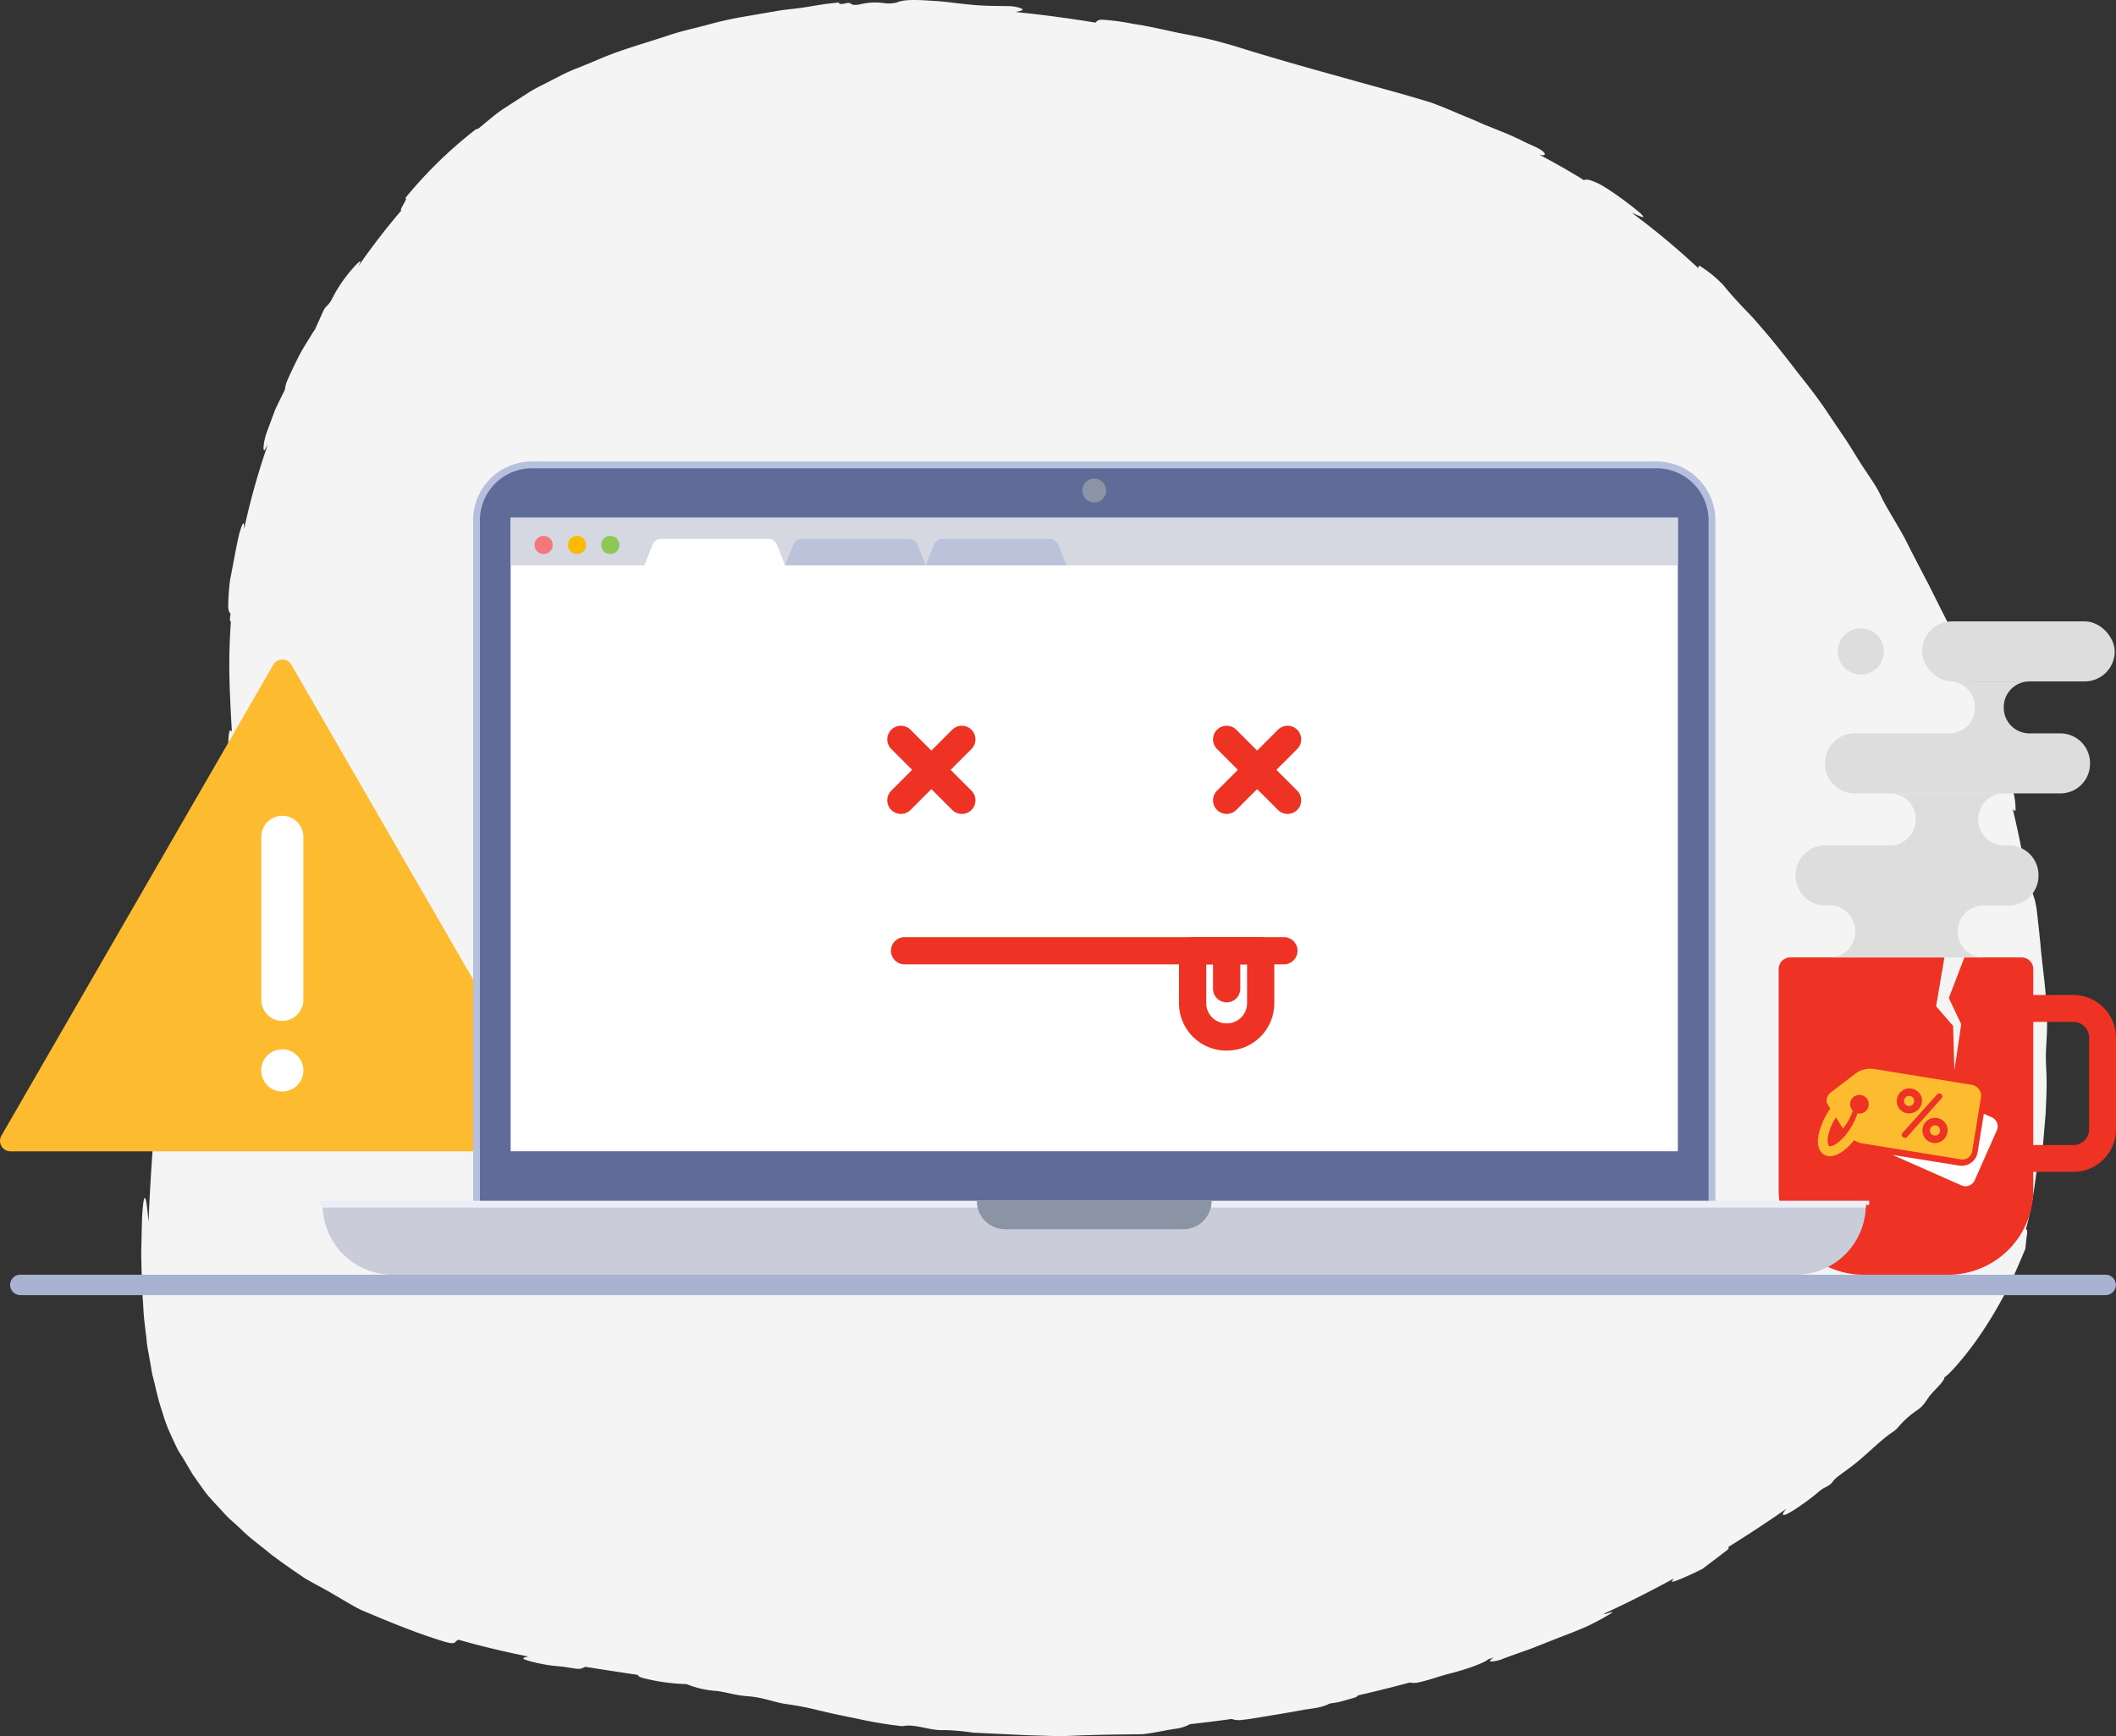 <svg xmlns="http://www.w3.org/2000/svg" viewBox="0 0 399.811 328.035"><rect x="0" y="0" width="399.811" height="328.035" fill="#333333" stroke="none"/><path data-name="Trazado 2659" d="M386.563 199.086c-.028 1.275.056 2.529.105 3.783.1 2.387-.042 5.029-.162 7.7-.246 2.641-.395 5.325-.733 7.74a4.216 4.216 0 0 1-.416 1.437c-.126.078-.232-.056-.331-.331-.338 2.958-.733 5.86-1.254 8.614-.282 1.458-.627 2.909-1.021 4.332.225-.176.359-.035.225.979-.134.908-.19 1.683-.282 2.535-.3.874-2.958 7.064-3.768 8.375a81.78 81.78 0 0 1-5.649 9.227c-2.606 3.6-5.374 6.635-5.944 6.755.261-.056-.169.676-.683 1.268s-1.071 1.141-1.6 1.718c-1.028 1.113-1.317 2.219-2.754 3.191a16.916 16.916 0 0 0-3.628 3.24 6.6 6.6 0 0 1-.958.866c-2.071 1.338-4.451 3.769-6.67 5.6-1.268 1.071-2.8 2.085-3.973 3.028-1.183.965-.5 1.071-2.536 2.064a8.754 8.754 0 0 0-1.113.831c-1.472 1.3-6.959 5.269-6.522 3.937a3.439 3.439 0 0 1 .683-.937q-5.431 3.793-11.065 7.283c.092.049.148.113.106.212a1.108 1.108 0 0 1-.345.4c-1.521 1.162-3.057 2.324-4.543 3.458-1.155.613-2.155 1.056-3.085 1.472-2.719 1.162-3.2 1.331-2.339.359q-6.55 3.581-13.249 6.677c-.134.134.366.021.824-.12.606-.183 1.324-.373.162.268a44.611 44.611 0 0 1-4.3 2.289c-1.782.782-3.606 1.486-5.43 2.176l-5.035 1.994c-1.69.606-3.388 1.2-5.064 1.81a6.871 6.871 0 0 1-2.585.62c-.282-.106.148-.451.613-.789-.268.1-.528.2-.8.282a1.289 1.289 0 0 1-.232.071c-.93.866-5.382 2.247-7.135 2.669-1.9.458-3.958 1.247-5.8 1.648a4.176 4.176 0 0 1-1.923.084c-3.268.881-6.565 1.7-9.868 2.458a.038.038 0 0 0 .028.021c.078.035-.289.289-.55.373-.176.049-.359.106-.535.155-.81.239-1.655.479-2.486.683-.627.155-1.606.218-1.866.352-1.522.8-3.445.859-5.156 1.19-3.008.556-6.036 1.036-9.058 1.535-.655.113-1.367.219-1.965.261a4.134 4.134 0 0 1-2.19-.141q-3.909.549-7.84.979a8.046 8.046 0 0 1-2.972.9c-1.951.3-3.874.768-5.987 1-3.317.049-6.613.063-9.931.169-2 .042-4.007.183-6.008.2l-6.022-.183c-3.381-.162-6.755-.317-10.135-.486a41.063 41.063 0 0 0-5.466-.479c-2.761.141-5.389-1.254-7.861-.732a79.513 79.513 0 0 1-8.684-1.458c-2.472-.486-4.944-1.014-7.367-1.6a52.3 52.3 0 0 0-5.987-1.141c-1.881-.289-3.916-1.05-5.867-1.324-1.105-.162-1.859-.141-3.141-.366-.824-.134-1.62-.331-2.423-.5-.543-.106-1.085-.212-1.655-.282a17.452 17.452 0 0 1-5.621-1.282 37.507 37.507 0 0 1-8.149-1.127c-.775-.2-1.071-.43-1.071-.62q-4.976-.729-9.945-1.528c-.014.007-.035.007-.049.021-.979.486-.894.479-3.6.042-1.043-.162-2.085-.2-3.142-.352-1.007-.162-2.085-.359-3.057-.613-2.162-.556-2.31-.746-1.028-1.007l.155-.021c-4.445-.894-8.861-1.937-13.228-3.184a1.757 1.757 0 0 0-.549.388c-.3.429-1.078.338-2.994-.3-5.029-1.585-9.938-3.627-14.854-5.713-1.818-.894-3.325-1.88-5.043-2.845-1.993-1.225-3.613-1.965-5.592-3.148-2.339-1.585-4.465-3.05-6.431-4.55-1.923-1.613-3.846-2.937-5.571-4.655-1.127-1.092-2.346-2.036-3.4-3.247-1.071-1.176-2.183-2.3-3.212-3.557-.908-1.218-1.74-2.423-2.564-3.6a5.076 5.076 0 0 1-.282-.472c-.662-1.078-1.261-2.184-1.951-3.247l-.564-.894-.479-.993c-.31-.669-.627-1.345-.937-2.029a28.417 28.417 0 0 1-1.549-4.233c-.761-2.113-1.184-4.345-1.747-6.522-.289-1.092-.4-2.212-.627-3.318-.176-1.12-.437-2.219-.549-3.346-.028-.275-.056-.556-.085-.831-.2-1.726-.444-3.437-.542-5.163-.035-.754-.085-1.514-.134-2.268-.085-1.254-.169-2.5-.183-3.747-.028-1.831-.127-3.824-.085-5.67.021-.923.078-3.268.127-5.4.091-2.127.289-4.036.5-4.092.183-.042.31.62.4 1.3.126.965.239 2.071.338 3.233q.085-2.24.211-4.571c.183-3.592.43-7.346.726-11.3a74.57 74.57 0 0 1 2.056-12.5c-.028 0-.063.014-.091 0-.55-.3-.233-3.177.613-5.994.112-.387.225-.753.338-1.113.134-.416.268-.81.408-1.177.8-2.162 1.712-3.754 2.465-5.987a33.1 33.1 0 0 0 .739-3.233 40.15 40.15 0 0 1 2.12-5.261 23.059 23.059 0 0 0 1.2-3.128c.162-.486.31-.986.465-1.493.648-1.972 1.141-3.993 1.634-6 .239-1.014.528-2.008.739-3.022l.542-3.078.387-2.029c.106-.683.176-1.373.261-2.056.141-1.381.4-2.74.458-4.121a47.233 47.233 0 0 0 .317-6.106c-.042-.606-.134-1.085-.2-1.634-.246-2.17-.592-8.854.056-9.079.1-.035.2.085.3.289-.169-2.994-.345-6.184-.444-9.706a111.792 111.792 0 0 1 .268-11.29.477.477 0 0 0-.064.119c-.119.233-.162-.634-.07-1.077.176-.895-.247-.063-.38-1.634a42.5 42.5 0 0 1 .345-5.12c.711-3.578 1.155-6.325 1.768-8.84.676-2.3.923-2.394.88-.774a135.924 135.924 0 0 1 4.494-16.009c-.26.45-.563 1.113-.69 1.113-.316-.007-.007-2.212.564-3.613l1.465-3.958c.063-.134.127-.282.183-.416.507-1 .937-2.007 1.486-3.021.458-.895.092-.845.7-2.261.739-1.683 1.493-3.233 2.261-4.726s1.683-2.817 2.521-4.247c.148-.24.359-.465.443-.648.529-1.177 1.057-2.353 1.564-3.486.549-1.1.923-.8 1.754-2.48a26.661 26.661 0 0 1 4.226-5.994c1.162-1.261 1.268-1.1.535.2a129.058 129.058 0 0 1 8.276-10.748c-.112.092-.19.028-.155-.092.162-.62 1.345-2.169.845-2.169.071-.092.662-.831 1.014-1.225a82.263 82.263 0 0 1 12.255-11.727l.6-.226c1.416-1.162 2.824-2.409 4.338-3.465 1.543-1 3.092-2.007 4.635-3a27.582 27.582 0 0 1 3.233-1.817l3.282-1.691a31.669 31.669 0 0 1 3.338-1.479l3.353-1.374c4.515-2.015 9.529-3.318 14.157-4.9 2.338-.733 4.613-1.226 6.881-1.832a68.76 68.76 0 0 1 6.937-1.549l4.867-.838 2.437-.409 2.444-.282c2.367-.268 4.768-.817 7.086-1.021.916-.092 1.225-.246 1.071.1a2.645 2.645 0 0 0 .711.056c.55-.105 1.169-.345 1.515-.056.429.352 1.19.268 2.092.056a11.508 11.508 0 0 1 4.078-.169 6.291 6.291 0 0 0 2.585-.12c1.381-.669 4.487-.45 6.726-.3 2.536.12 4.916.543 7.29.733 2.366.246 4.719.239 7.163.268.979-.007 3.12.507 2.409.782a6.928 6.928 0 0 1-1.177.331q7.533.76 15.087 2.007a1.379 1.379 0 0 1 1.2-.556 41.115 41.115 0 0 1 5.91.789c2.965.409 5.98 1.176 8.938 1.775 2.036.38 4.12.81 6.212 1.3 2.085.542 4.177 1.148 6.226 1.8 3.937 1.212 8.769 2.613 12.861 3.761l8.029 2.24c4.712 1.317 9.382 2.55 14.08 4.014 1.775.634 3.6 1.416 5.388 2.183.9.366 1.789.74 2.663 1.1s1.7.782 2.536 1.092c2.367.964 4.155 1.627 6.55 2.8 1.3.74 3.6 1.437 4.212 2.331.246.373-.078.472-.627.4-.1-.014-.225-.056-.331-.078 2.888 1.515 5.712 3.113 8.466 4.832.26-.232.986-.155 2.134.366 1.937.711 6.811 4.41 8.29 5.677.866.8 1.113 1.127.169.767-.493-.19-1.064-.451-1.606-.683a141.921 141.921 0 0 1 12.65 10.537c-.078-.324-.035-.521.211-.493a22.433 22.433 0 0 1 4.494 3.676c1.162 1.43 2.395 2.8 3.655 4.134l1.916 2.007 1.845 2.12c2.338 2.718 4.55 5.536 6.705 8.353 2.056 2.564 4.092 5.2 5.944 8.043l2.831 4.184c.951 1.381 1.8 2.867 2.712 4.29 1.415 2.3 3.282 4.7 4.2 6.811.824 1.81 3.458 5.944 4.536 8.036 1.289 2.571 2.775 5.444 4.275 8.283 1.451 2.888 2.874 5.776 4.191 8.283a29.692 29.692 0 0 1 1.458 3.332c.162.429.19 1.091.049.958-.268-.261-.536-.543-.81-.824q2.092 4.543 4.113 9.227c.437 1.007.845 2.078 1.254 3.142a.6.6 0 0 1 .078-.31 8.314 8.314 0 0 1 1.824 3.092c.479 2.169 1.549 3.9 2.007 6.3.366 1.655 1.458 4.148 2.007 6.367a13.7 13.7 0 0 1 .395 3.268c-.021.38-.3.155-.543-.19 1.17 4.832 2.163 9.9 2.994 15.066.535.049 1.211 1.641 1.542 3.993.3 2.67.613 5.325.839 8 .268 2.663.648 5.332.852 8.015a50.244 50.244 0 0 1 .232 7.4c-.05 1.262-.15 2.439-.187 3.798z" fill="#f4f4f4"/><g data-name="Grupo 2125"><g data-name="Grupo 2123"><g data-name="Grupo 2122" fill="#ee3224"><path data-name="Trazado 2660" d="M384.185 183.112v41.689a16.045 16.045 0 0 1-16.044 16.044h-16.027a16.045 16.045 0 0 1-16.044-16.044v-41.689a2.214 2.214 0 0 1 2.212-2.218h29.108l-1.569 9.238 3.211 3.708.242 8.4 1.292-8.713-2.342-4.966 2.946-7.664h10.8a2.217 2.217 0 0 1 2.215 2.215z"/><path data-name="Trazado 2661" d="M391.753 187.999h-10.31a2.539 2.539 0 0 0-2.54 2.539v28.347a2.543 2.543 0 0 0 2.54 2.54h10.31a8.071 8.071 0 0 0 8.059-8.059v-17.308a8.067 8.067 0 0 0-8.059-8.059zm2.98 25.367a2.984 2.984 0 0 1-2.98 2.979h-7.771v-23.267h7.771a2.985 2.985 0 0 1 2.98 2.98z"/></g></g><g data-name="Grupo 2124" transform="translate(339.265 117.407)" fill="#ddd"><path data-name="Trazado 2662" d="M5.61 42.324h12.74c-.078 0-.157 0-.235-.007a4.858 4.858 0 0 0 4.59-4.849v-.108a4.853 4.853 0 0 0-4.59-4.846c.089 0 .178-.007.268-.007H39.37a4.856 4.856 0 0 0-4.857 4.853v.108a4.859 4.859 0 0 0 4.84 4.857h.938a5.61 5.61 0 0 1 5.61 5.61v.124a5.61 5.61 0 0 1-5.61 5.61H5.611a5.61 5.61 0 0 1-5.61-5.61v-.124a5.61 5.61 0 0 1 5.609-5.611z"/><path data-name="Trazado 2663" d="M5.557 26.896v-.124a5.61 5.61 0 0 1 5.61-5.61h17.879a4.855 4.855 0 0 0 4.842-4.856v-.108a4.852 4.852 0 0 0-4.853-4.853h15.158a4.853 4.853 0 0 0-4.857 4.853v.108a4.856 4.856 0 0 0 4.846 4.856h5.848a5.61 5.61 0 0 1 5.61 5.61v.124a5.609 5.609 0 0 1-5.61 5.61H11.167a5.61 5.61 0 0 1-5.61-5.61z"/><rect data-name="Rectángulo 2145" width="36.417" height="11.344" rx="5.672" transform="translate(23.889)"/><path data-name="Trazado 2664" d="M6.692 53.676c.089 0 .178-.007.267-.007h28.552a4.856 4.856 0 0 0-4.857 4.853v.108a4.859 4.859 0 0 0 4.857 4.857H6.959c-.089 0-.178 0-.267-.007a4.856 4.856 0 0 0 4.589-4.85v-.108a4.85 4.85 0 0 0-4.589-4.846z"/><path data-name="Trazado 2665" d="M12.336 10.026a4.354 4.354 0 1 1 4.354-4.354 4.354 4.354 0 0 1-4.354 4.354z"/></g></g><g data-name="Grupo 2127"><path data-name="Trazado 2666" d="M.268 214.573l51.368-88.971a1.975 1.975 0 0 1 3.421 0l51.367 88.971a1.975 1.975 0 0 1-1.71 2.962H1.978a1.975 1.975 0 0 1-1.71-2.962z" fill="#fdbb30"/><g data-name="Grupo 2126" fill="#fff"><path data-name="Trazado 2668" d="M53.346 192.889a3.973 3.973 0 0 1-3.973-3.973v-30.743a3.973 3.973 0 1 1 7.945 0v30.744a3.973 3.973 0 0 1-3.972 3.972z"/><path data-name="Trazado 2669" d="M53.348 206.242a3.987 3.987 0 1 1 2.805-1.168 4.011 4.011 0 0 1-2.805 1.168z"/></g></g><g data-name="Grupo 2132"><path data-name="Trazado 2670" d="M323.471 227.516H90.04V98.304a10.47 10.47 0 0 1 10.469-10.47h212.5a10.47 10.47 0 0 1 10.47 10.47z" fill="#606b97"/><path data-name="Trazado 2671" d="M324.114 227.516h-1.286V98.304a9.837 9.837 0 0 0-9.826-9.826h-212.5a9.837 9.837 0 0 0-9.826 9.826v129.212H89.39V98.304a11.125 11.125 0 0 1 11.112-11.113h212.5a11.125 11.125 0 0 1 11.113 11.113z" fill="#b6c0dd"/><path data-name="Rectángulo 2146" fill="#fff" d="M96.485 97.823h220.538v119.703H96.485z"/><path data-name="Rectángulo 2147" fill="#d5d8e1" d="M96.485 97.823h220.538v9.003H96.485z"/><path data-name="Trazado 2672" d="M339.346 240.844H74.161a13.2 13.2 0 0 1-13.195-13.195v-.133H352.54v.133a13.2 13.2 0 0 1-13.194 13.195z" fill="#caccd9"/><path data-name="Trazado 2673" d="M209.005 92.678a2.251 2.251 0 1 1-2.251-2.25 2.251 2.251 0 0 1 2.251 2.25z" fill="#8b94a5"/><g data-name="Grupo 2128"><path data-name="Trazado 2674" d="M104.432 102.968a1.715 1.715 0 1 1-1.715-1.715 1.715 1.715 0 0 1 1.715 1.715z" fill="#f47779"/><path data-name="Trazado 2675" d="M110.739 102.968a1.715 1.715 0 1 1-1.715-1.715 1.714 1.714 0 0 1 1.715 1.715z" fill="#fcba00"/><path data-name="Trazado 2676" d="M117.034 102.968a1.715 1.715 0 1 1-1.715-1.715 1.715 1.715 0 0 1 1.715 1.715z" fill="#8dc756"/></g><path data-name="Trazado 2677" d="M145.194 101.816h-20.3a1.7 1.7 0 0 0-1.583 1.076l-1.555 3.934h26.579l-1.555-3.934a1.7 1.7 0 0 0-1.586-1.076z" fill="#fff"/><path data-name="Trazado 2678" d="M171.773 101.816h-20.3a1.7 1.7 0 0 0-1.583 1.076l-1.555 3.934h26.579l-1.555-3.934a1.7 1.7 0 0 0-1.586-1.076z" fill="#bdc2db"/><path data-name="Trazado 2679" d="M198.352 101.816h-20.3a1.7 1.7 0 0 0-1.582 1.076l-1.556 3.934h26.579l-1.556-3.934a1.7 1.7 0 0 0-1.585-1.076z" fill="#bdc2db"/><g data-name="Grupo 2131" fill="#ee3224"><g data-name="Grupo 2129"><path data-name="Trazado 2680" d="M181.736 153.785a2.566 2.566 0 0 1-1.819-.753l-11.512-11.512a2.572 2.572 0 0 1 3.638-3.638l11.512 11.51a2.572 2.572 0 0 1-1.819 4.391z"/><path data-name="Trazado 2681" d="M170.223 153.785a2.572 2.572 0 0 1-1.819-4.391l11.512-11.512a2.572 2.572 0 1 1 3.638 3.638l-11.511 11.512a2.567 2.567 0 0 1-1.82.753z"/></g><g data-name="Grupo 2130"><path data-name="Trazado 2682" d="M243.285 153.785a2.564 2.564 0 0 1-1.819-.753l-11.512-11.512a2.572 2.572 0 0 1 3.638-3.638l11.511 11.51a2.572 2.572 0 0 1-1.819 4.391z"/><path data-name="Trazado 2683" d="M231.773 153.785a2.572 2.572 0 0 1-1.819-4.391l11.512-11.512a2.572 2.572 0 0 1 3.637 3.638l-11.511 11.512a2.564 2.564 0 0 1-1.819.753z"/></g><path data-name="Trazado 2684" d="M242.59 182.209h-71.672a2.572 2.572 0 1 1 0-5.144h71.672a2.572 2.572 0 0 1 0 5.144z"/><path data-name="Trazado 2685" d="M231.837 198.5h-.129a8.949 8.949 0 0 1-8.938-8.938v-9.924a2.572 2.572 0 0 1 2.572-2.572h12.861a2.572 2.572 0 0 1 2.572 2.572v9.924a8.949 8.949 0 0 1-8.938 8.938zm-3.923-16.291v7.352a3.8 3.8 0 0 0 3.794 3.794h.129a3.8 3.8 0 0 0 3.793-3.794v-7.352z"/><path data-name="Trazado 2686" d="M231.772 189.39a2.572 2.572 0 0 1-2.572-2.572v-7.181a2.572 2.572 0 0 1 5.144 0v7.181a2.572 2.572 0 0 1-2.572 2.572z"/></g><path data-name="Trazado 2687" d="M352.54 228.159H60.968v-.51h-.643v-.776h292.858v.776h-.643z" fill="#ebedf7"/><path data-name="Trazado 2688" d="M223.602 232.25h-33.7a5.324 5.324 0 0 1-5.324-5.324v-.053h44.343v.053a5.324 5.324 0 0 1-5.319 5.324z" fill="#8b94a5"/></g><path data-name="Trazado 2689" d="M397.855 244.702H3.844a1.929 1.929 0 1 1 0-3.858h394.011a1.929 1.929 0 1 1 0 3.858z" fill="#a7b3d1"/><g data-name="Grupo 2136"><path data-name="Trazado 83" d="M370.172 220.228a3.043 3.043 0 0 0 3.487-2.475l1.181-7.312 1.519.675a1.883 1.883 0 0 1 .956 2.419l-4.219 9.506a1.883 1.883 0 0 1-2.419.956l-13.105-5.794z" fill="#fff"/><g data-name="Grupo 9" fill="#fdbb30"><path data-name="Trazado 84" d="M361.508 208.588a.968.968 0 1 0-1.35.225.983.983 0 0 0 1.35-.225z"/><path data-name="Trazado 85" d="M372.645 204.986l-18.73-3.037a4.776 4.776 0 0 0-3.262.844l-4.781 3.656a2 2 0 0 0-.731 1.856l.675 1.181c-.169.225-.337.506-.506.787a12.756 12.756 0 0 0-1.744 4.387v.056c-.337 2.194.506 3.094 1.069 3.431s1.687.675 3.544-.619a10.584 10.584 0 0 0 2.137-2.081 4.9 4.9 0 0 0 1.406.562l18.786 3.037a1.851 1.851 0 0 0 2.137-1.519l1.687-10.348a2.142 2.142 0 0 0-1.687-2.193zm-22.892 7.987a11.783 11.783 0 0 1-.844 1.237c-1.519 1.969-2.981 2.587-3.319 2.306-.112-.056-.337-.506-.225-1.575v-.056a10.814 10.814 0 0 1 1.519-3.768l1.35 2.137c.169-.225.45-.675.675-.956a13.617 13.617 0 0 0 1.181-2.419 1.869 1.869 0 0 1-.506-1.519 1.766 1.766 0 1 1 1.462 2.025h-.112a10.577 10.577 0 0 1-1.181 2.588zm8.662-4.612a2.391 2.391 0 0 1 4.725-.731 2.436 2.436 0 0 1-2.025 2.7 2.3 2.3 0 0 1-2.7-1.969zm1.125 6.468a.547.547 0 0 1-.056-.787l6.525-7.256a.558.558 0 1 1 .844.731l-6.527 7.312a.544.544 0 0 1-.786 0zm6.412 1.125a2.386 2.386 0 1 1 2.025-2.756 2.48 2.48 0 0 1-2.025 2.756z"/><path data-name="Trazado 86" d="M366.18 212.803a.968.968 0 1 0 .225 1.35.991.991 0 0 0-.225-1.35z"/></g></g></svg>
